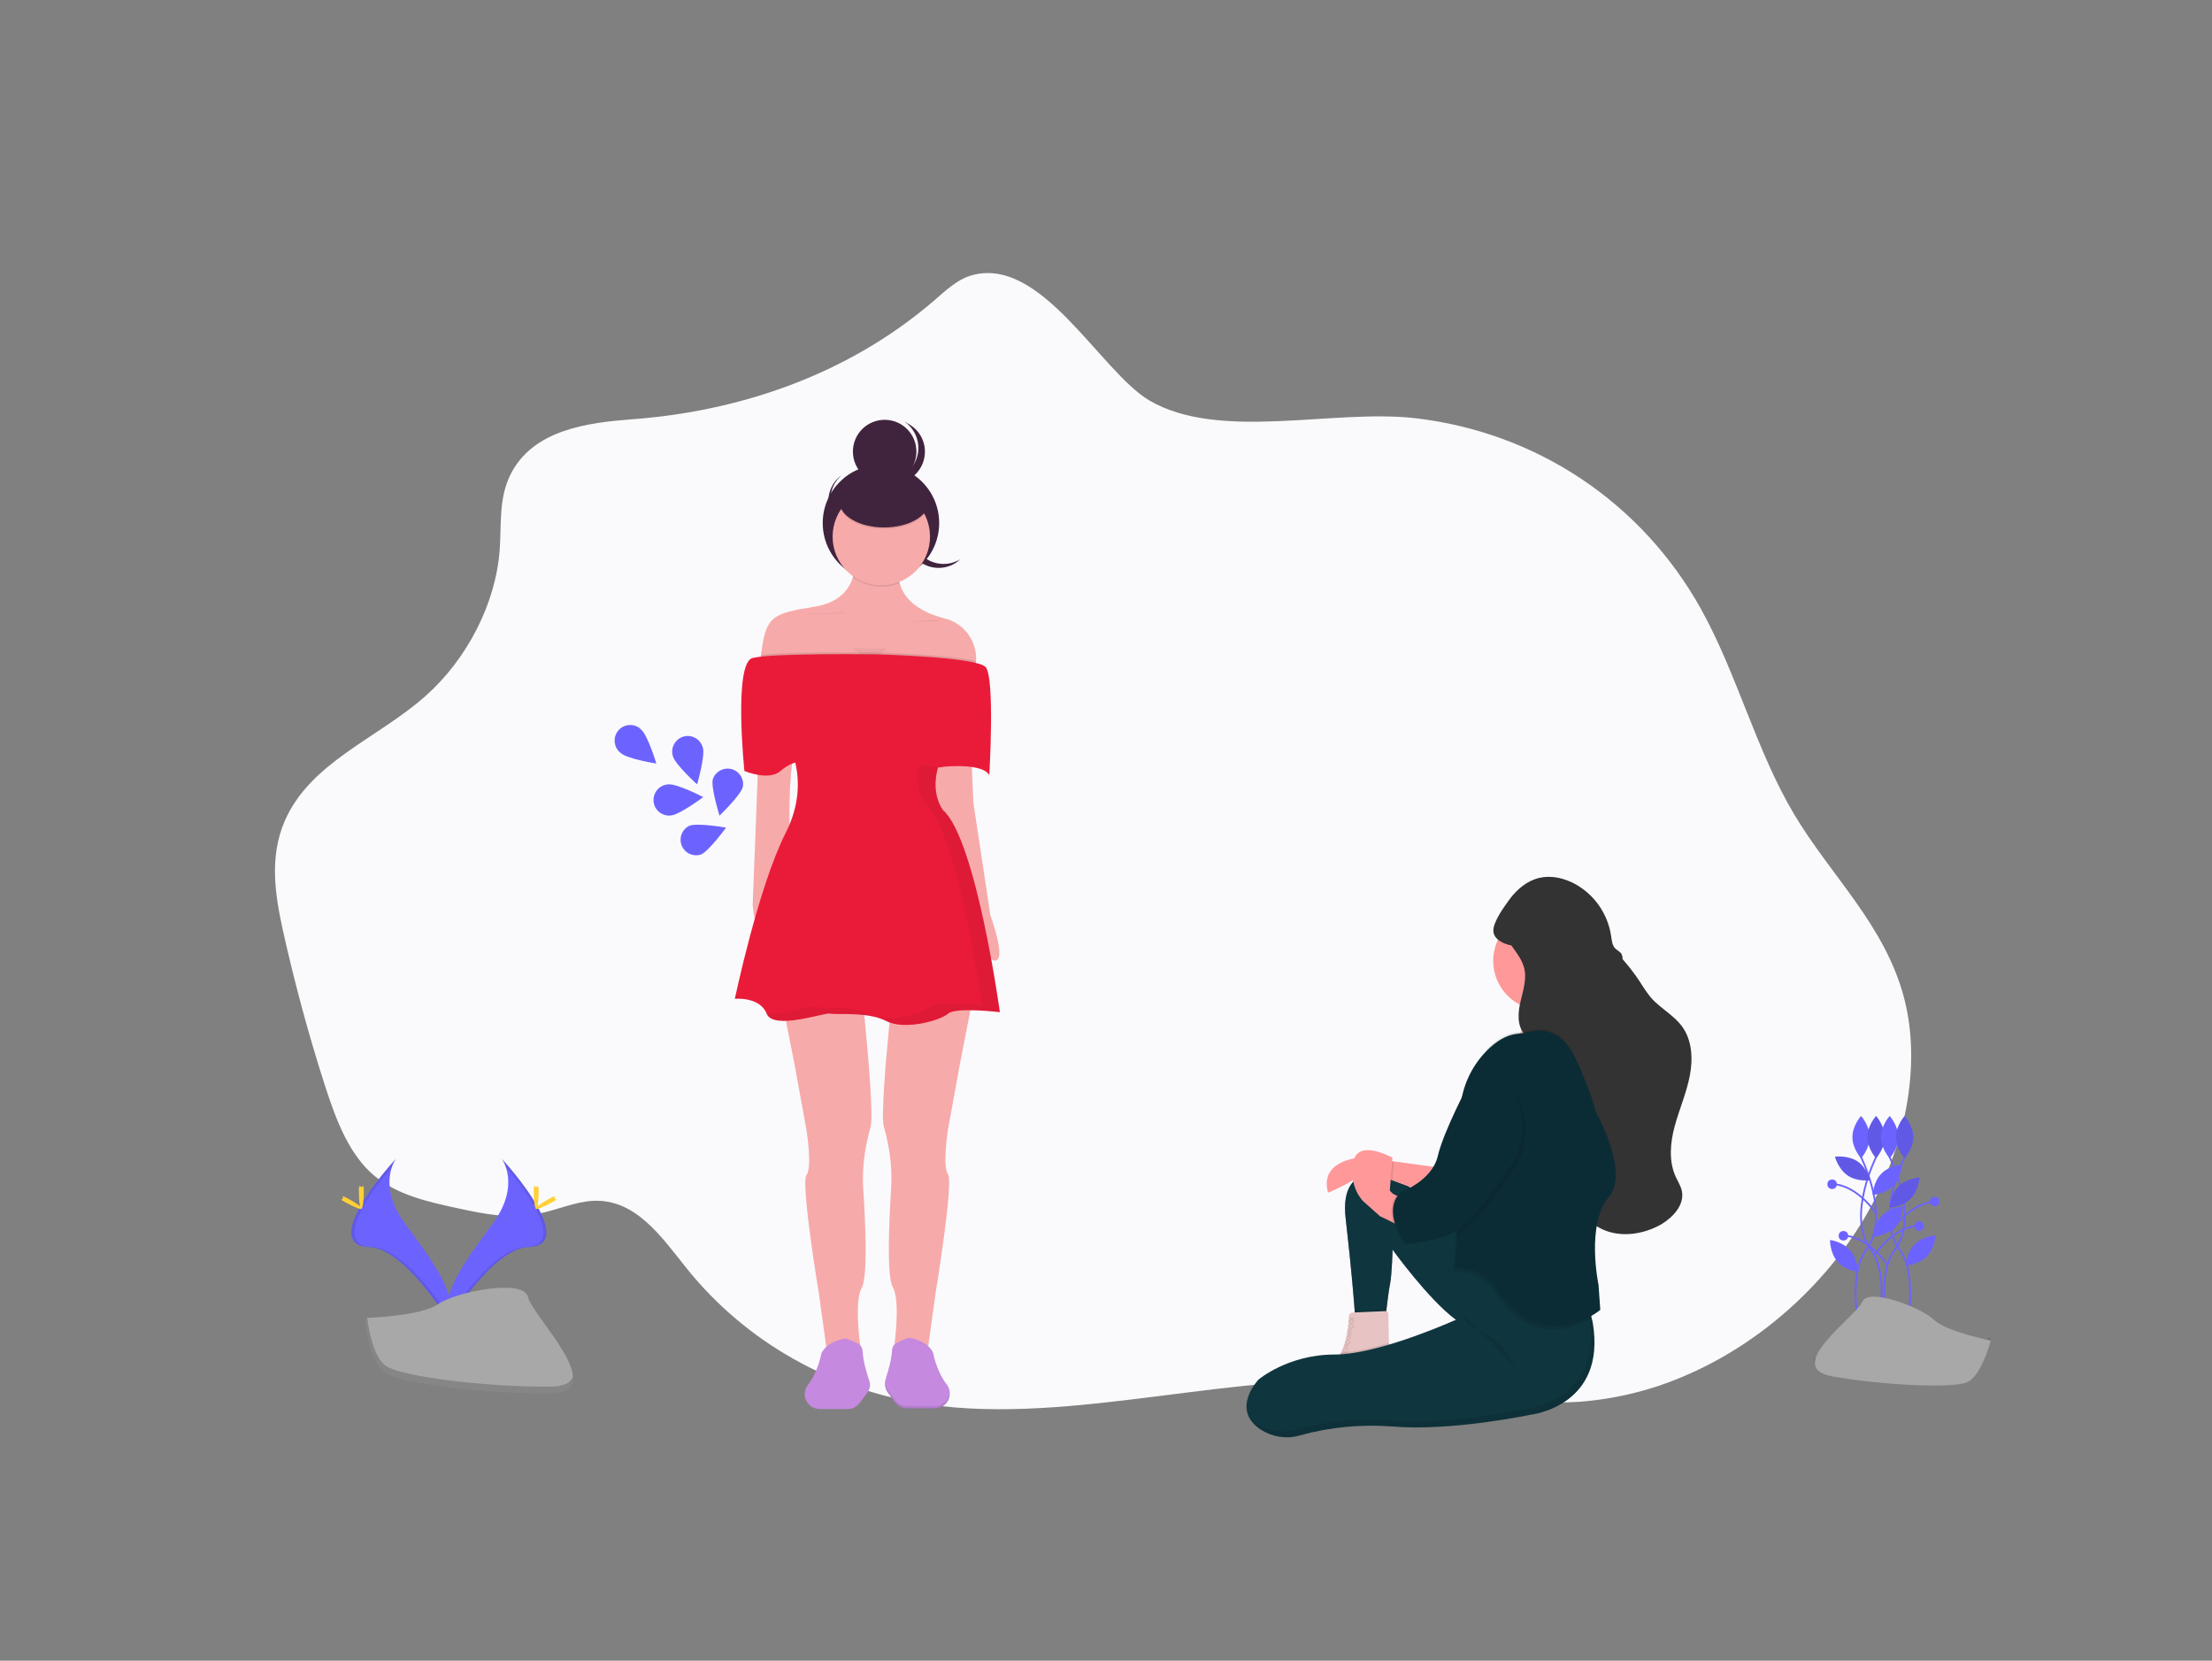 
<!-- Generator: Adobe Illustrator 21.1.0, SVG Export Plug-In . SVG Version: 6.00 Build 0)  -->
<svg version="1.1" id="Layer_1" xmlns="http://www.w3.org/2000/svg" xmlns:xlink="http://www.w3.org/1999/xlink" x="0px" y="0px"
	 viewBox="0 0 1253.7 941.1" style="enable-background:new 0 0 1253.7 941.1;" xml:space="preserve">
<rect x="0" y="0" width="1253.7" height="941.1" fill="#808080" stroke="none"/>
<style type="text/css">
	@keyframes  animateGirFace{
		
		0%{
			transform: rotateZ(0deg) scale(1);
		}
	100%{
	    transform: rotateZ(-15deg) scale(0.98);
	}
	
	
	}

	@keyframes  animateFlower1{
		
		0%{
			transform: translateX(15px) rotateZ(-7deg);
		}
	100%{
	    transform: translateX(15px) rotateZ(7deg);
	}
	
	
	}
	
	@keyframes  animateFlower2{
		
		0%{
		    transform: rotateZ(-7deg);

		}
	100%{
		transform: rotateZ(7deg);

	}
	
	
	}
	@keyframes  animateHead{
		
		0%{
			transform: rotateZ(0deg) translateX(0px) translateY(0px);

		}
	100%{
		transform: rotateZ(10deg) translateX(-6px) translateY(5px);

	}
	
	
	}




	.st0{fill:#FAFAFC;}
	.st1{fill:none;stroke:#6C63FF;stroke-miterlimit:10;}
	.st2{fill:#6C63FF;}
	.st3{opacity:0.1;enable-background:new    ;}
	.st4{opacity:0.2;enable-background:new    ;}
	.st5{fill:#A8A8A8;}
	.st6{fill:#FFD037;}
	.st7{fill:#8C8296;}
	.st8{fill:#0F363F;}
	.st9{fill:#E7C4C3;}
	.st10{fill:#FFC7D1;}
	.st11{fill:#FF9999;}
	.st12{fill:#333333;}
	.st13{fill:#0C2C35;}
	.st14{opacity:0.1;}
	.st15{fill:#F7AAAA;}
	.st16{fill:#C589E0;}
	.st17{opacity:0.1;fill:#6C63FF;enable-background:new    ;}
	.st18{fill:#40243E;}
	.st19{fill:#EA1B39;}
	.st20{opacity:5.000000e-02;enable-background:new    ;}
	.st21{opacity:5.000000e-02;}

	#background{
	animation-name:animateGirFace;
	animation-duration: 8s;
	animation-iteration-count: infinite;
    animation-direction: alternate-reverse;
	transform-origin: center;
	}

	#flower1{
	animation-name:animateFlower1;
	animation-duration: 3s;
	animation-iteration-count: infinite;
    animation-direction: alternate-reverse;
	transform-box: fill-box;
	transform-origin: bottom;
	}
	#flower2{
		animation-name:animateFlower2;
		animation-duration: 5s;
		animation-iteration-count: infinite;
		animation-direction: alternate-reverse;
		transform-origin: bottom;
		transform-box: fill-box;
		}
		#girlFace path{
			animation-name:animateHead;
		animation-duration: 5s;
		animation-iteration-count: infinite;
		animation-direction: alternate-reverse;
		transform-box: fill-box;
		transform-origin: center;
		}

</style>
<title>farmer-feeling depressed_1</title>
<path id="background" class="st0" d="M549.8,156.3c-7.3,2.3-13.7,8.2-20,13.7c-50.4,43.6-113,63.3-171.5,67.6c-24.8,1.9-56.1,5.7-68.9,31.2
	c-6.9,13.7-5.1,28.5-6.2,42.9c-2.2,30.1-18.3,61.7-42.1,82.8c-27.1,24-65.2,37.4-79.7,70.7c-8.9,20.5-5.4,42-1.2,61.4
	c6.7,30.2,14.7,59.8,24,88.7c6.3,19.4,13.6,39.1,28.2,51.2c12.9,10.7,30.2,14.6,47,18.2c14.7,3.2,29.8,6.3,45.8,3.1
	c10.4-2.1,20.8-6.8,31.1-7.3c24.1-1.1,38.7,20.6,52.9,38.3c33.6,41.8,81.9,69,136.2,77c83.3,12.2,176-19.9,260.8-12.5
	c36.4,3.2,71.2,13.6,108.7,11.1c21.5-1.6,42.6-6.9,62.2-15.7c39.2-17.2,75.8-48.6,99.3-87.9c23.4-39.4,32.9-86.5,22.8-125.2
	c-10.8-41.3-41.5-69.2-62.3-104.1c-21.5-36-32.4-79.7-52.9-116.5c-33.6-60.3-93.1-100-161.8-108c-46.6-5.4-110.8,13.2-150.7-10
	C623.3,210.3,589.8,143.8,549.8,156.3z"/>
<g>
	<g id="flower2">
		<path class="st1" d="M1054.5,655.1c0,0,17.5,34.3,3.2,53.1s1.3,70,1.3,70"/>
		<path class="st2" d="M1059.7,644.4c0,6.6-4.9,12-4.9,12s-4.9-5.4-4.9-12s4.9-12,4.9-12S1059.7,637.8,1059.7,644.4z"/>
		<path class="st1" d="M1063.6,655.1c0,0-17.5,34.3-3.2,53.1s-1.3,70-1.3,70"/>
		<path class="st2" d="M1058.4,644.4c0,6.6,4.9,12,4.9,12s4.9-5.4,4.9-12s-4.9-12-4.9-12S1058.4,637.8,1058.4,644.4z"/>
		<path class="st3" d="M1058.4,644.4c0,6.6,4.9,12,4.9,12s4.9-5.4,4.9-12s-4.9-12-4.9-12S1058.4,637.8,1058.4,644.4z"/>
		<path class="st1" d="M1070.7,655.1c0,0,17.5,34.3,3.2,53.1s1.3,70,1.3,70"/>
		<path class="st2" d="M1075.9,644.4c0,6.6-4.9,12-4.9,12s-4.9-5.4-4.9-12s4.9-12,4.9-12S1075.9,637.8,1075.9,644.4z"/>
		<path class="st2" d="M1073.2,671.9c-4.6,4.8-11.8,5.3-11.8,5.3s0.2-7.2,4.8-12s11.8-5.3,11.8-5.3S1077.7,667.1,1073.2,671.9z"/>
		<path class="st2" d="M1073.6,695.6c-4.6,4.8-11.8,5.3-11.8,5.3s0.2-7.2,4.8-12s11.9-5.3,11.9-5.3S1078.2,690.8,1073.6,695.6z"/>
		<path class="st2" d="M1048.7,708.6c4.3,5,4.2,12.2,4.2,12.2s-7.2-0.9-11.5-5.9c-4.3-5-4.2-12.2-4.2-12.2
			S1044.4,703.6,1048.7,708.6z"/>
		<path class="st2" d="M1052.7,658.1c5.5,3.7,7.3,10.7,7.3,10.7s-7.2,1.1-12.7-2.6c-5.5-3.7-7.3-10.7-7.3-10.7
			S1047.2,654.5,1052.7,658.1z"/>
		<path class="st3" d="M1052.7,658.1c5.5,3.7,7.3,10.7,7.3,10.7s-7.2,1.1-12.7-2.6c-5.5-3.7-7.3-10.7-7.3-10.7
			S1047.2,654.5,1052.7,658.1z"/>
		<path class="st1" d="M1079.8,655.1c0,0-17.5,34.3-3.2,53.1s-1.3,70-1.3,70"/>
		<path class="st2" d="M1074.6,644.4c0,6.6,4.9,12,4.9,12s4.9-5.4,4.9-12s-4.9-12-4.9-12S1074.6,637.8,1074.6,644.4z"/>
		<path class="st3" d="M1074.6,644.4c0,6.6,4.9,12,4.9,12s4.9-5.4,4.9-12s-4.9-12-4.9-12S1074.6,637.8,1074.6,644.4z"/>
		<path class="st2" d="M1076,672.4c-4.7,4.7-5,12-5,12s7.2-0.4,11.9-5.1s5-12,5-12S1080.6,667.7,1076,672.4z"/>
		<path class="st3" d="M1076,672.4c-4.7,4.7-5,12-5,12s7.2-0.4,11.9-5.1s5-12,5-12S1080.6,667.7,1076,672.4z"/>
		<path class="st2" d="M1085.1,705.2c-4.7,4.7-5,12-5,12s7.2-0.4,11.9-5.1s5-12,5-12S1089.7,700.5,1085.1,705.2z"/>
		<path class="st1" d="M1071.7,698c0,0,10.5-16.6,25.3-17"/>
		<path class="st1" d="M1063.5,688c0,0-10.5-16.6-25.3-17"/>
		<path class="st1" d="M1062.1,711.7c0,0,10.5-16.6,25.3-17"/>
		<circle class="st2" cx="1096.5" cy="680.9" r="2.7"/>
		<circle class="st2" cx="1038.4" cy="671.1" r="2.7"/>
		<path class="st1" d="M1069.9,717.2c0,0-10.5-16.6-25.3-17"/>
		<circle class="st2" cx="1044.8" cy="700.3" r="2.7"/>
		<circle class="st2" cx="1087.7" cy="694.8" r="2.7"/>
		<path class="st4" d="M1038.4,775.4c28.8,5.1,67.7,6.8,76.1,3.4c6.4-2.6,10.9-15,12.7-20.7l0.8,0.2c0,0-5.1,20.3-13.5,23.7
			s-47.4,1.7-76.2-3.4c-8.3-1.5-10.7-4.9-9.8-9.3C1029.3,772.2,1032.2,774.4,1038.4,775.4z"/>
	</g>
	<path class="st5" d="M1128.3,759.7c0,0-25.4-5.1-32.2-11.8s-37.2-18.6-40.6-10.2s-45.7,37.2-16.9,42.3c28.8,5.1,67.7,6.8,76.1,3.4
		S1128.3,759.7,1128.3,759.7z"/>
</g>
<g>
	<path class="st2" d="M284.3,656.5c0,0,11.3,14.9-5.2,37.1c-16.5,22.3-30.2,41.2-24.7,55.2c0,0,25-41.5,45.3-42.1
		C320,706.2,306.6,681.5,284.3,656.5z"/>
	<path class="st3" d="M284.3,656.5c1,1.4,1.8,3,2.3,4.6c19.8,23.3,30.4,45,11.3,45.6c-17.8,0.5-39,32.2-44.1,40.3
		c0.2,0.6,0.4,1.2,0.6,1.8c0,0,25-41.5,45.3-42.1C320,706.1,306.6,681.5,284.3,656.5z"/>
	<path class="st6" d="M305.3,675.4c0,5.2-0.6,9.5-1.4,9.5c-0.8,0-1.4-4.2-1.4-9.5s0.7-2.7,1.4-2.7S305.3,670.2,305.3,675.4z"/>
	<path class="st6" d="M312.5,681.6c-4.6,2.5-8.6,4.1-8.9,3.4c-0.3-0.7,3.1-3.2,7.7-5.7c4.6-2.5,2.8-0.7,3.1,0
		C314.8,680,317.1,679.1,312.5,681.6z"/>
	<path class="st2" d="M224.5,656.5c0,0-11.3,14.9,5.2,37.1s30.2,41.2,24.7,55.2c0,0-25-41.5-45.3-42.1
		C188.8,706.2,202.1,681.5,224.5,656.5z"/>
	<path class="st3" d="M224.5,656.5c-1,1.4-1.7,3-2.2,4.6c-19.8,23.3-30.4,45-11.3,45.6c17.8,0.5,39,32.2,44.1,40.3
		c-0.2,0.6-0.4,1.2-0.6,1.8c0,0-25-41.5-45.3-42.1S202.1,681.5,224.5,656.5z"/>
	<path class="st6" d="M203.4,675.4c0,5.2,0.6,9.5,1.4,9.5c0.8,0,1.4-4.2,1.4-9.5s-0.7-2.7-1.4-2.7S203.4,670.2,203.4,675.4z"/>
	<path class="st6" d="M196.2,681.6c4.6,2.5,8.6,4.1,8.9,3.4c0.3-0.7-3.1-3.2-7.7-5.7c-4.6-2.5-2.8-0.7-3.1,0
		S191.6,679.1,196.2,681.6z"/>
	<path class="st5" d="M207,746.9c0,0,31.7-1,41.2-7.8c9.5-6.8,48.6-14.9,51-4.1c2.4,10.8,47.6,54.2,11.8,54.5s-83-5.6-92.5-11.4
		S207,746.9,207,746.9z"/>
	<path class="st4" d="M311.7,785.8c-35.7,0.3-83-5.6-92.5-11.4c-7.3-4.4-10.1-20.3-11.1-27.6H207c0,0,2,25.5,11.5,31.3
		c9.5,5.8,56.8,11.7,92.5,11.4c10.3-0.1,13.9-3.8,13.7-9.2C323.4,783.7,319.5,785.7,311.7,785.8z"/>
</g>
<g>
	<path class="st7" d="M844.3,728.6c-0.8,13-3.7,26.7-12.3,23.3c-2.4-1-4.7-2.4-6.8-4c-15.6-11.5-35.9-39.7-35.9-39.7
		s-0.5,14.7-1.4,19s-2.4,17.6-2.4,17.6h-17.6c0,0-1-17.1-5.2-54.1s29.9-22.8,29.9-22.8l31.9,24.6l19.9,15.3c0,0,0.2,2.9,0.3,7.3
		C844.6,718.8,844.6,723.6,844.3,728.6z"/>
	<path class="st8" d="M844.3,728.6c-0.8,13-3.7,26.7-12.3,23.3c-2.4-1-4.7-2.4-6.8-4c-15.6-11.5-35.9-39.7-35.9-39.7
		s-0.5,14.7-1.4,19c-0.7,3.1-1.6,10.7-2.1,14.8c-0.2,1.7-0.3,2.7-0.3,2.7h-17.6c0,0,0-0.7-0.1-2c-0.4-5.5-1.7-22.4-5.1-52.1
		c-4.3-37,29.9-22.8,29.9-22.8l31.9,24.6l19.9,15.3c0,0,0.2,2.9,0.3,7.3C844.6,718.8,844.6,723.6,844.3,728.6z"/>
	<path class="st3" d="M785.8,742c-0.2,1.7-0.3,2.7-0.3,2.7h-17.6c0,0,0-0.7-0.1-2l17.5-0.8C785.4,741.9,785.6,742,785.8,742z"/>
	<path class="st9" d="M787.3,765.2l-30.3,5.7c1.2-1.3,2.2-2.8,3-4.4c3.5-6.9,4.3-16.4,4.5-20.5c0-1.2,1-2.2,2.2-2.2l18.6-0.8
		c0.8,0,1.6,0.6,1.6,1.5c0,0,0,0,0,0.1l0.3,16.5L787.3,765.2z"/>
	<path class="st3" d="M787.3,765.2l-30.3,5.7c1.2-1.3,2.2-2.8,3-4.4c8.2-0.5,17.8-2.7,27.3-5.5L787.3,765.2z"/>
	<path class="st8" d="M867.6,801.7c0,0-44.6,9.5-78.3,6.7c-17.7-1.4-35.6,0.3-52.8,5.1c-7.3,2.1-15.2,0.9-21.7-3.2
		c-17.8-11.5-1.5-28.5-1.5-28.5s16.6-14.2,43.2-14.2c21.4,0,56-14.1,68.7-19.7c3.1-1.3,4.9-2.2,4.9-2.2l2-24.3l0.9-10.9l11.6,4.4
		l54.8,20.8l2.7,11.2l0.6,2.5C910.8,797,867.6,801.7,867.6,801.7z"/>
	<path class="st3" d="M902.7,749.5l-0.6-2.5l-2.7-11.3l-1.7-0.7l2.1,8.6l0.6,2.5c8.1,47.5-35.1,52.2-35.1,52.2s-44.6,9.5-78.3,6.7
		c-17.7-1.4-35.6,0.3-52.8,5.1c-7.3,2.1-15.2,0.9-21.7-3.2c-1.6-1-3.1-2.3-4.4-3.7c1.6,2.9,3.9,5.3,6.8,7c6.4,4.1,14.3,5.3,21.7,3.2
		c17.2-4.7,35-6.4,52.8-5.1c33.7,2.8,78.3-6.7,78.3-6.7S910.8,797,902.7,749.5z"/>
	<path class="st10" d="M815.8,661.7l-43.2-5.7c0,0-25.2,0.5-19.9,19.9c7.9-3.3,15.3-7.4,22.3-12.3l29.4,10.9L815.8,661.7z"/>
	<path class="st11" d="M815.8,661.7l-11.4,12.8l-15.2-5.7l-14.2-5.3c-2.5,1.8-4.9,3.3-7.2,4.7c-4.8,2.9-9.9,5.5-15.1,7.6
		c-3.8-14.4,9-18.4,15.9-19.5c1.4-0.2,2.7-0.4,4.1-0.4l17.4,2.3L815.8,661.7z"/>
	<path class="st3" d="M902.1,747c-9.8,6-36,17.4-56.8-17.5c0,0-0.3-0.4-1-1c-3.5-3.3-7.7-5.8-12.3-7.1c-2.8-0.8-5.7-1.1-8.6-0.9
		c0.8-6.1,1.2-12.2,1.3-18.4c0-3.1,0-6.4-0.3-9.7l19.9,15.3c0,0,0.2,2.9,0.3,7.3l54.8,20.8L902.1,747z"/>
	<path class="st10" d="M898.5,613.4h-0.2l-31.1-0.7l-15.6,3.5c0,0,0.8-1.6,1.9-4.4c4.2-10.3,13.5-36.2,8.8-53.6
		C856.3,536,888,563,888,563c-3.8,15-1.6,30.9,6.2,44.2c1.2,1.9,2.4,3.8,3.8,5.6L898.5,613.4z"/>
	<g id="girlFace">
		
			<ellipse transform="matrix(0.192 -0.981 0.981 0.192 172.409 1297.994)" class="st11" cx="874.6" cy="544.3" rx="28" ry="28"/>
		<path class="st12" d="M953.2,674.8c-0.6-2.8-2.2-5.2-3.4-7.8c-4.1-8.9-3.2-19.4-0.6-28.9c2.6-9.5,6.6-18.6,8.5-28.3
			c1.9-9.7,1.4-20.4-4.5-28.3c-4.7-6.3-12.1-10.1-17.3-15.9c-2.3-2.8-4.4-5.9-6.3-9c-3-4.6-6.4-9-10-13.1c0.1-1.2-0.2-2.4-0.9-3.4
			c-0.9-0.8-1.9-1.6-2.9-2.3c-2.1-1.8-2.3-4.9-2.7-7.6c-1.9-12.4-9.5-23.3-20.5-29.3c-6.1-3.3-13.4-5-20.2-3.4s-12.6,6.4-16.8,12.1
			c-2.9,4-9.6,13-9.2,18.2c0.4,4.6,5.6,7.1,10.2,8c1.2,1.7,2.5,3.4,3.5,5c1.5,2.1,2.7,4.5,3.5,6.9c2,6.3-0.2,13-1.7,19.4
			c-1.6,6.4-2.2,13.9,2,18.9c1.2,1.3,2.6,2.5,4,3.7c10,8.7,14,22.5,15.4,35.7c1.4,13.2,0.6,26.7,3.3,39.7c2.7,13,9.6,26.1,21.7,31.6
			c10.5,4.8,23.3,2.8,33.3-2.9C948.4,689.7,954.9,682.6,953.2,674.8z"/>
	</g>
	<path class="st3" d="M886.9,589.5l-30.7,3.8l-14.7,4.8c0,0,0.5-1.3,1.1-3.5l0.7-0.7c4.7-4.6,10.5-8.4,16.9-9c2-0.2,4-0.5,6-1
		c5.2-1.5,10.8-0.9,15.6,1.7c1.7,1,3.3,2.2,4.8,3.7L886.9,589.5z"/>
	<path class="st13" d="M906,728.1l1,14.2c0,0-34.6,29-60.8-14.7c0,0-8.5-10-21.8-9c0.8-6.1,1.2-12.2,1.3-18.4
		c0.1-6.2-0.3-12.5-1.3-18.6c-1.8-10.5,0.8-34.9,2.9-51.4c0.2-1.5,0.4-3.1,0.6-4.5c1.5-11.7,6.9-22.6,15.4-30.9
		c4.7-4.6,10.5-8.4,16.9-9c2-0.2,4-0.5,6-1c5.7-1.5,18.7-2.7,26.7,14.7c10.4,22.8,11.4,30.4,11.4,30.4s19.6,34.3,7.6,48.4
		C898.7,693.7,906,728.1,906,728.1z"/>
	<path class="st3" d="M790,658.3l-0.8,10.6l-14.2-5.2c-2.5,1.8-4.9,3.3-7.2,4.7c-0.5-3.1-0.4-6.3,0.1-9.5c0.1-0.8,0.4-1.6,0.7-2.4
		c1.4-0.2,2.7-0.4,4.1-0.4L790,658.3z"/>
	<path class="st11" d="M798.7,697.3l-9.2-4.5l-7.4-3.6l-9.5-8.5c0,0-8.1-7.6-5.7-21.8s22.3-2.8,22.3-2.8l-1.5,18.5
		c0.9,1.3,2.1,2.3,3.6,2.8c1.4,0.5,2.9,0.9,4.5,1L798.7,697.3z"/>
	<path class="st3" d="M858.1,662.6c-8.4,12.9-21.3,30.6-32.4,37.7c0.1-6.2-0.3-12.5-1.3-18.6c-1.8-10.5,0.8-34.9,2.9-51.4
		c4-8.5,7.5-15.1,7.5-15.1s16.4-12.8,26.2,8.3C866.9,636.1,865.8,650.9,858.1,662.6z"/>
	<path class="st3" d="M798.7,697.3l-9.2-4.5c-1.4-5-1.7-10.8,1.9-15.5c1.4,0.5,2.9,0.9,4.5,1L798.7,697.3z"/>
	<path class="st13" d="M859.2,621.5c5.8,12.7,4.7,27.5-3,39.1c-10,15.3-26.2,37.4-38.5,40.5c-19,4.8-21.4,3.8-21.4,3.8
		s-13.7-18.5-2.3-29.4c0,0,17.6-6.2,20.9-20.4s18-41.8,18-41.8S849.3,600.5,859.2,621.5z"/>
	<path class="st3" d="M829.8,745.5c0,0-1.4,4.8,10.4,9.5s19,19.9,19,19.9"/>
	<g class="st14">
		<polygon points="760,767.7 759.8,767.3 763.7,765.1 761.7,762.4 765.2,760.8 763.1,757.8 765.7,756.1 763.8,753.6 767,751.8 
			764.4,748.5 767.5,746.7 767.8,747.1 765.2,748.6 767.8,752 764.5,753.7 766.3,756.2 763.7,757.9 765.9,761 762.5,762.6 
			764.4,765.2 		"/>
		<polygon points="763.1,767.4 760.6,765.4 763.8,762.3 762.5,760.3 765.2,758 763.6,755 765.7,753.7 764.2,751.2 767.1,749 
			764.8,746.5 765.1,746.1 767.8,749.1 764.8,751.3 766.3,753.8 764.3,755.2 765.8,758.1 763.1,760.4 764.4,762.3 761.3,765.3 
			763.4,767 		"/>
	</g>
</g>
<g id="flower1">
	<path class="st2" d="M363.5,413.6c3.7,3.2,8.5,19.1,8.5,19.1s-16.4-2.6-20.1-5.9c-3.9-2.9-4.7-8.5-1.8-12.4
		c2.9-3.9,8.5-4.7,12.4-1.8C362.9,413,363.2,413.3,363.5,413.6L363.5,413.6z"/>
	<path class="st2" d="M398.4,423.8c1.3,4.7-3.3,20.7-3.3,20.7s-12.4-11.2-13.7-15.9c-1.5-4.6,1.1-9.6,5.7-11.1
		c4.6-1.5,9.6,1.1,11.1,5.7C398.3,423.4,398.3,423.6,398.4,423.8L398.4,423.8z"/>
	<path class="st2" d="M421,446c-1.2,4.7-13.2,16.2-13.2,16.2s-5-15.9-3.8-20.6c1.5-4.6,6.6-7.1,11.2-5.6
		C419.3,437.4,421.9,441.7,421,446L421,446z"/>
	<path class="st2" d="M380.4,462.1c4.8-0.4,18.2-10.4,18.2-10.4s-14.8-7.6-19.6-7.2c-4.9,0.1-8.7,4.2-8.6,9.1
		c0.1,4.9,4.2,8.7,9.1,8.6C379.8,462.1,380.1,462.1,380.4,462.1L380.4,462.1z"/>
	<path class="st2" d="M397.2,484.3c4.5-1.8,14.3-15.3,14.3-15.3s-16.4-2.9-20.9-1c-4.4,2.2-6.1,7.5-3.9,11.9
		C388.6,483.7,393.1,485.6,397.2,484.3L397.2,484.3z"/>
</g>
<g>
	<path class="st15" d="M553.6,554.3l-4.1,20.7l-5.5,28.2l-6.7,36.8c0,0-3.3,20.9,0,25.5s-7.1,67.7-7.1,67.7l-4,28.9l-0.6,4.5
		l-19.6,2.1c0,0,0.5-3.2,1.1-7.8c1.1-9.6,2.3-25.6-1.1-31.5c-3.5-6.1-2.1-36.8-1-54.8c0.7-10.2-0.2-20.5-2.6-30.5
		c-0.5-2-1-4-1.5-5.7c-1.5-5.4,0.9-34.8,3-56.5c1.3-13.5,2.5-24.2,2.5-24.2L553.6,554.3z"/>
	<path class="st16" d="M516.4,758.3c0,0,9.6,1.7,12.5,8.4c0,0,1.7,10,7.5,17.6l0.2,0.2c2.8,3.7,2.1,9-1.6,11.9
		c-1.5,1.1-3.3,1.7-5.2,1.7H514c-2.7,0-5.2-1.3-6.8-3.5l-3.9-5.3c-1.7-2.3-2.2-5.3-1.3-8c1.4-4.3,3.4-11.1,3.6-16.3
		c0.1-1.6,1-3.1,2.4-3.8C510.7,759.6,514.8,757.7,516.4,758.3z"/>
	<path class="st2" d="M457.7,484.1c-0.4,4.8-10.3,18.2-10.3,18.2s-7.6-14.8-7.2-19.6c0.8-4.8,5.3-8.1,10.1-7.3
		C454.6,476,457.8,479.7,457.7,484.1L457.7,484.1z"/>
	<path class="st2" d="M441.1,522.7c4.8-1,16.7-12.7,16.7-12.7s-15.7-5.6-20.4-4.5c-4.7,1.4-7.4,6.3-6,11
		C432.5,520.7,436.7,523.4,441.1,522.7L441.1,522.7z"/>
	<path class="st17" d="M457.7,484.1c-0.4,4.8-10.3,18.2-10.3,18.2s-7.6-14.8-7.2-19.6c0.8-4.8,5.3-8.1,10.1-7.3
		C454.6,476,457.8,479.7,457.7,484.1L457.7,484.1z"/>
	<path class="st17" d="M441.1,522.7c4.8-1,16.7-12.7,16.7-12.7s-15.7-5.6-20.4-4.5c-4.7,1.4-7.4,6.3-6,11
		C432.5,520.7,436.7,523.4,441.1,522.7L441.1,522.7z"/>
	<path class="st15" d="M493.4,638.7c-0.6,2.1-1.2,4.4-1.7,6.8c-2.2,9.5-3,19.2-2.4,28.9c1.2,18,2.6,49.2-0.9,55.4
		c-3.4,6-2.2,21.9-1,31.6c0.5,4.6,1,7.7,1,7.7l-19.6-2.1l-0.6-4.5l-4-28.9c0,0-10.5-63.1-7.1-67.7s0-25.5,0-25.5l-6.7-36.8
		l-4.5-22.7l-5.1-26.2l47.3,3.4c0,0,0.9,8.3,2,19.7C492.2,599.7,495.1,632.9,493.4,638.7z"/>
	<circle class="st18" cx="501.4" cy="255.9" r="18"/>
	<path class="st18" d="M513.7,239.5c-0.4-0.2-0.7-0.4-1.1-0.6c8.2,5.6,10.4,16.8,4.8,25c-4.9,7.3-14.4,9.9-22.4,6.3
		c0.4,0.2,0.7,0.5,1.1,0.7c8.2,5.6,19.4,3.5,25-4.8s3.5-19.4-4.8-25c-0.5-0.4-1.1-0.7-1.7-1C514.4,239.9,514,239.7,513.7,239.5
		L513.7,239.5z"/>
	<path class="st18" d="M543.4,317.6c0.3-0.3,0.7-0.5,1-0.8c-8.4,5.3-19.5,2.8-24.8-5.6c-4.7-7.5-3.3-17.3,3.4-23.1
		c-0.3,0.2-0.7,0.5-1,0.7c-8.3,5.5-10.5,16.7-5,25c5.5,8.3,16.7,10.5,25,5C542.5,318.3,543,318,543.4,317.6L543.4,317.6z"/>
	<path class="st18" d="M497,299.2c0.3-0.3,0.7-0.5,1-0.8c-8.5,5.1-19.6,2.4-24.7-6.1c-4.5-7.4-3.1-16.9,3.4-22.7
		c-0.4,0.2-0.7,0.5-1,0.7c-7.5,6.5-8.3,17.9-1.8,25.4C479.6,302.4,489.5,303.9,497,299.2L497,299.2z"/>
	<circle class="st18" cx="499.3" cy="296.4" r="33"/>
	<path class="st15" d="M564.5,544.3c-5.8,1.7-16.7-25.1-16.7-25.1l-20.9-63.5l0.7-22.1l1.4-48.1l-62.3,1.7c0,0-11.7,30.1-15.9,38.5
		c-0.9,2-1.4,4.1-1.7,6.3c-2.2,13.5-1.6,39.7-1.6,39.7l-4.6,44.7c0,0-0.4,22.2-7.9,18s-8.4-21.7-8.4-21.7l2.8-71.9
		c0,0,0-0.9-0.1-2.5c-0.3-8.8-1.1-39.2,1.4-61.9c0.2-1.8,0.4-3.4,0.6-5c2.7-22,5.8-23.7,30.4-27.6c14-2.2,19.5-9.8,21.6-16.4
		c1.1-3.5,1.4-7.2,1-10.8c0,0,28.4-22.1,25.1,4.6c-0.4,3.2-0.2,6.4,0.6,9.5c3.4,12.5,17.2,17.7,25.5,19.8
		c11,2.7,18.4,12.9,17.7,24.2v0.2c-0.2,2.8-0.7,5.5-1.5,8.2c0,0,0.4,15.5-0.8,25.1c-0.6,4.6-0.4,15.6-0.1,25.7
		c0.4,11,0.9,21.1,0.9,21.1l9.6,63.5C561.1,518.4,570.3,542.6,564.5,544.3z"/>
	<path class="st3" d="M509.9,330.5c-8.8,3.6-18.9,2.3-26.6-3.3c1.1-3.5,1.4-7.2,1-10.8c0,0,28.4-22.1,25.1,4.6
		C508.9,324.2,509.1,327.5,509.9,330.5z"/>
	<circle class="st15" cx="499.5" cy="304.1" r="27.6"/>
	<path class="st16" d="M478,758.7c0,0-9.6,1.7-12.5,8.4c0,0-1.7,10-7.5,17.6l-0.2,0.2c-2.8,3.7-2.1,9,1.7,11.9
		c1.5,1.1,3.3,1.7,5.1,1.7h15.9c2.7,0,5.2-1.3,6.8-3.5l4.4-6c1.4-1.9,1.8-4.3,1-6.5c-1.4-4.2-3.6-11.4-3.8-16.9
		c-0.1-1.8-1.1-3.3-2.6-4.2C483.5,760,479.5,758.1,478,758.7z"/>
	<path class="st19" d="M445.3,418.5c0,0,15.5,23,0,53.5s-28.8,94-28.8,94s14.2-1.3,18,8.4s33-0.8,36,0s21.3-1.3,31.8,4.2
		s30.9-0.4,35.1-4.2s29.3-0.8,29.3-0.8s-13.4-97.8-32.2-114.5c0,0-11.3-13.8,2.9-36.8S445.3,418.5,445.3,418.5z"/>
	<path class="st3" d="M551.5,382.9c0,0,0.4,15.5-0.8,25.1c-0.6,4.6-0.4,15.6-0.1,25.7c-5.8-0.7-11.7-0.7-17.5,0.2
		c-1.9,0.2-3.8,0-5.6-0.4c-6.9-1.3-17.3-4.7-20.3-8.4c-4.2-5-17.6,3.3-20.5,5.4s-20.5,2.9-25.1,0.8c-3.1-1.4-7.8-1.5-12.6,0.5
		c-2.4,1-4.7,2.4-6.7,4.1c-3.4,3-8.7,2.9-13.1,2.1c-0.3-8.8-1.1-39.2,1.4-61.9c0.2-1.8,0.4-3.4,0.6-5c17.6-2,65.1-1.3,65.1-1.3
		s41,0.9,56.7,4.8C552.9,377.5,552.4,380.3,551.5,382.9z"/>
	<ellipse class="st3" cx="501.1" cy="285.1" rx="25.3" ry="14.6"/>
	<ellipse class="st18" cx="501.1" cy="284.3" rx="25.3" ry="14.6"/>
	<path class="st3" d="M453.5,348c0.8,0,22.6,0,26.3-0.8"/>
	<path class="st3" d="M516.6,352.2c10.9,0,13.4,0,17.1-0.8"/>
	<path class="st20" d="M482.7,367.4c0,0,11,5.8,11.5,11.6c0,0,4.1-10.9,9.9-11.4"/>
	<path class="st3" d="M529.9,796.9H514c-2.7,0-5.2-1.3-6.8-3.5l-3.9-5.3c-1-1.4-1.6-3-1.7-4.6c-0.2,2.1,0.4,4.2,1.7,5.9l3.9,5.3
		c1.6,2.2,4.1,3.5,6.8,3.5h15.9c4.7,0,8.5-3.8,8.5-8.5c0,0,0,0,0,0c0-0.2,0-0.4,0-0.7C538,793.5,534.3,796.9,529.9,796.9z"/>
	<g class="st21">
		<path d="M534.4,459c0,0-11.3-13.8,2.9-36.8c3.8-6.1-1-9.2-9.9-10.5c1.5,1.7,1.7,3.9-0.1,6.8c-14.2,23-2.9,36.8-2.9,36.8
			c18.8,16.7,32.2,114.5,32.2,114.5s-25.1-2.9-29.3,0.8s-24.7,9.6-35.1,4.2s-28.8-3.3-31.8-4.2c-2-0.6-15.8,4-25.8,4.1
			c4.3,9,32.9-1.2,35.8-0.3s21.3-1.3,31.8,4.2s30.9-0.4,35.1-4.2s29.3-0.8,29.3-0.8S553.2,475.7,534.4,459z"/>
		<path d="M417,563.7c-0.3,1.5-0.5,2.3-0.5,2.3c1.6-0.1,3.1-0.1,4.7,0.1C420,565.1,418.5,564.3,417,563.7z"/>
	</g>
	<path class="st19" d="M496.3,370.8c0,0-58.9-0.8-69.8,2.1s-4.6,64-4.6,64s13.8,5.9,20.5,0s14.6-6.7,19.2-4.6s22.1,1.3,25.1-0.8
		S503,421,507.2,426s22.1,9.6,25.9,8.8s24.7-2.1,27.6,4.6c0,0,3.3-55.6-2.1-61.4S496.3,370.8,496.3,370.8z"/>
</g>
</svg>
